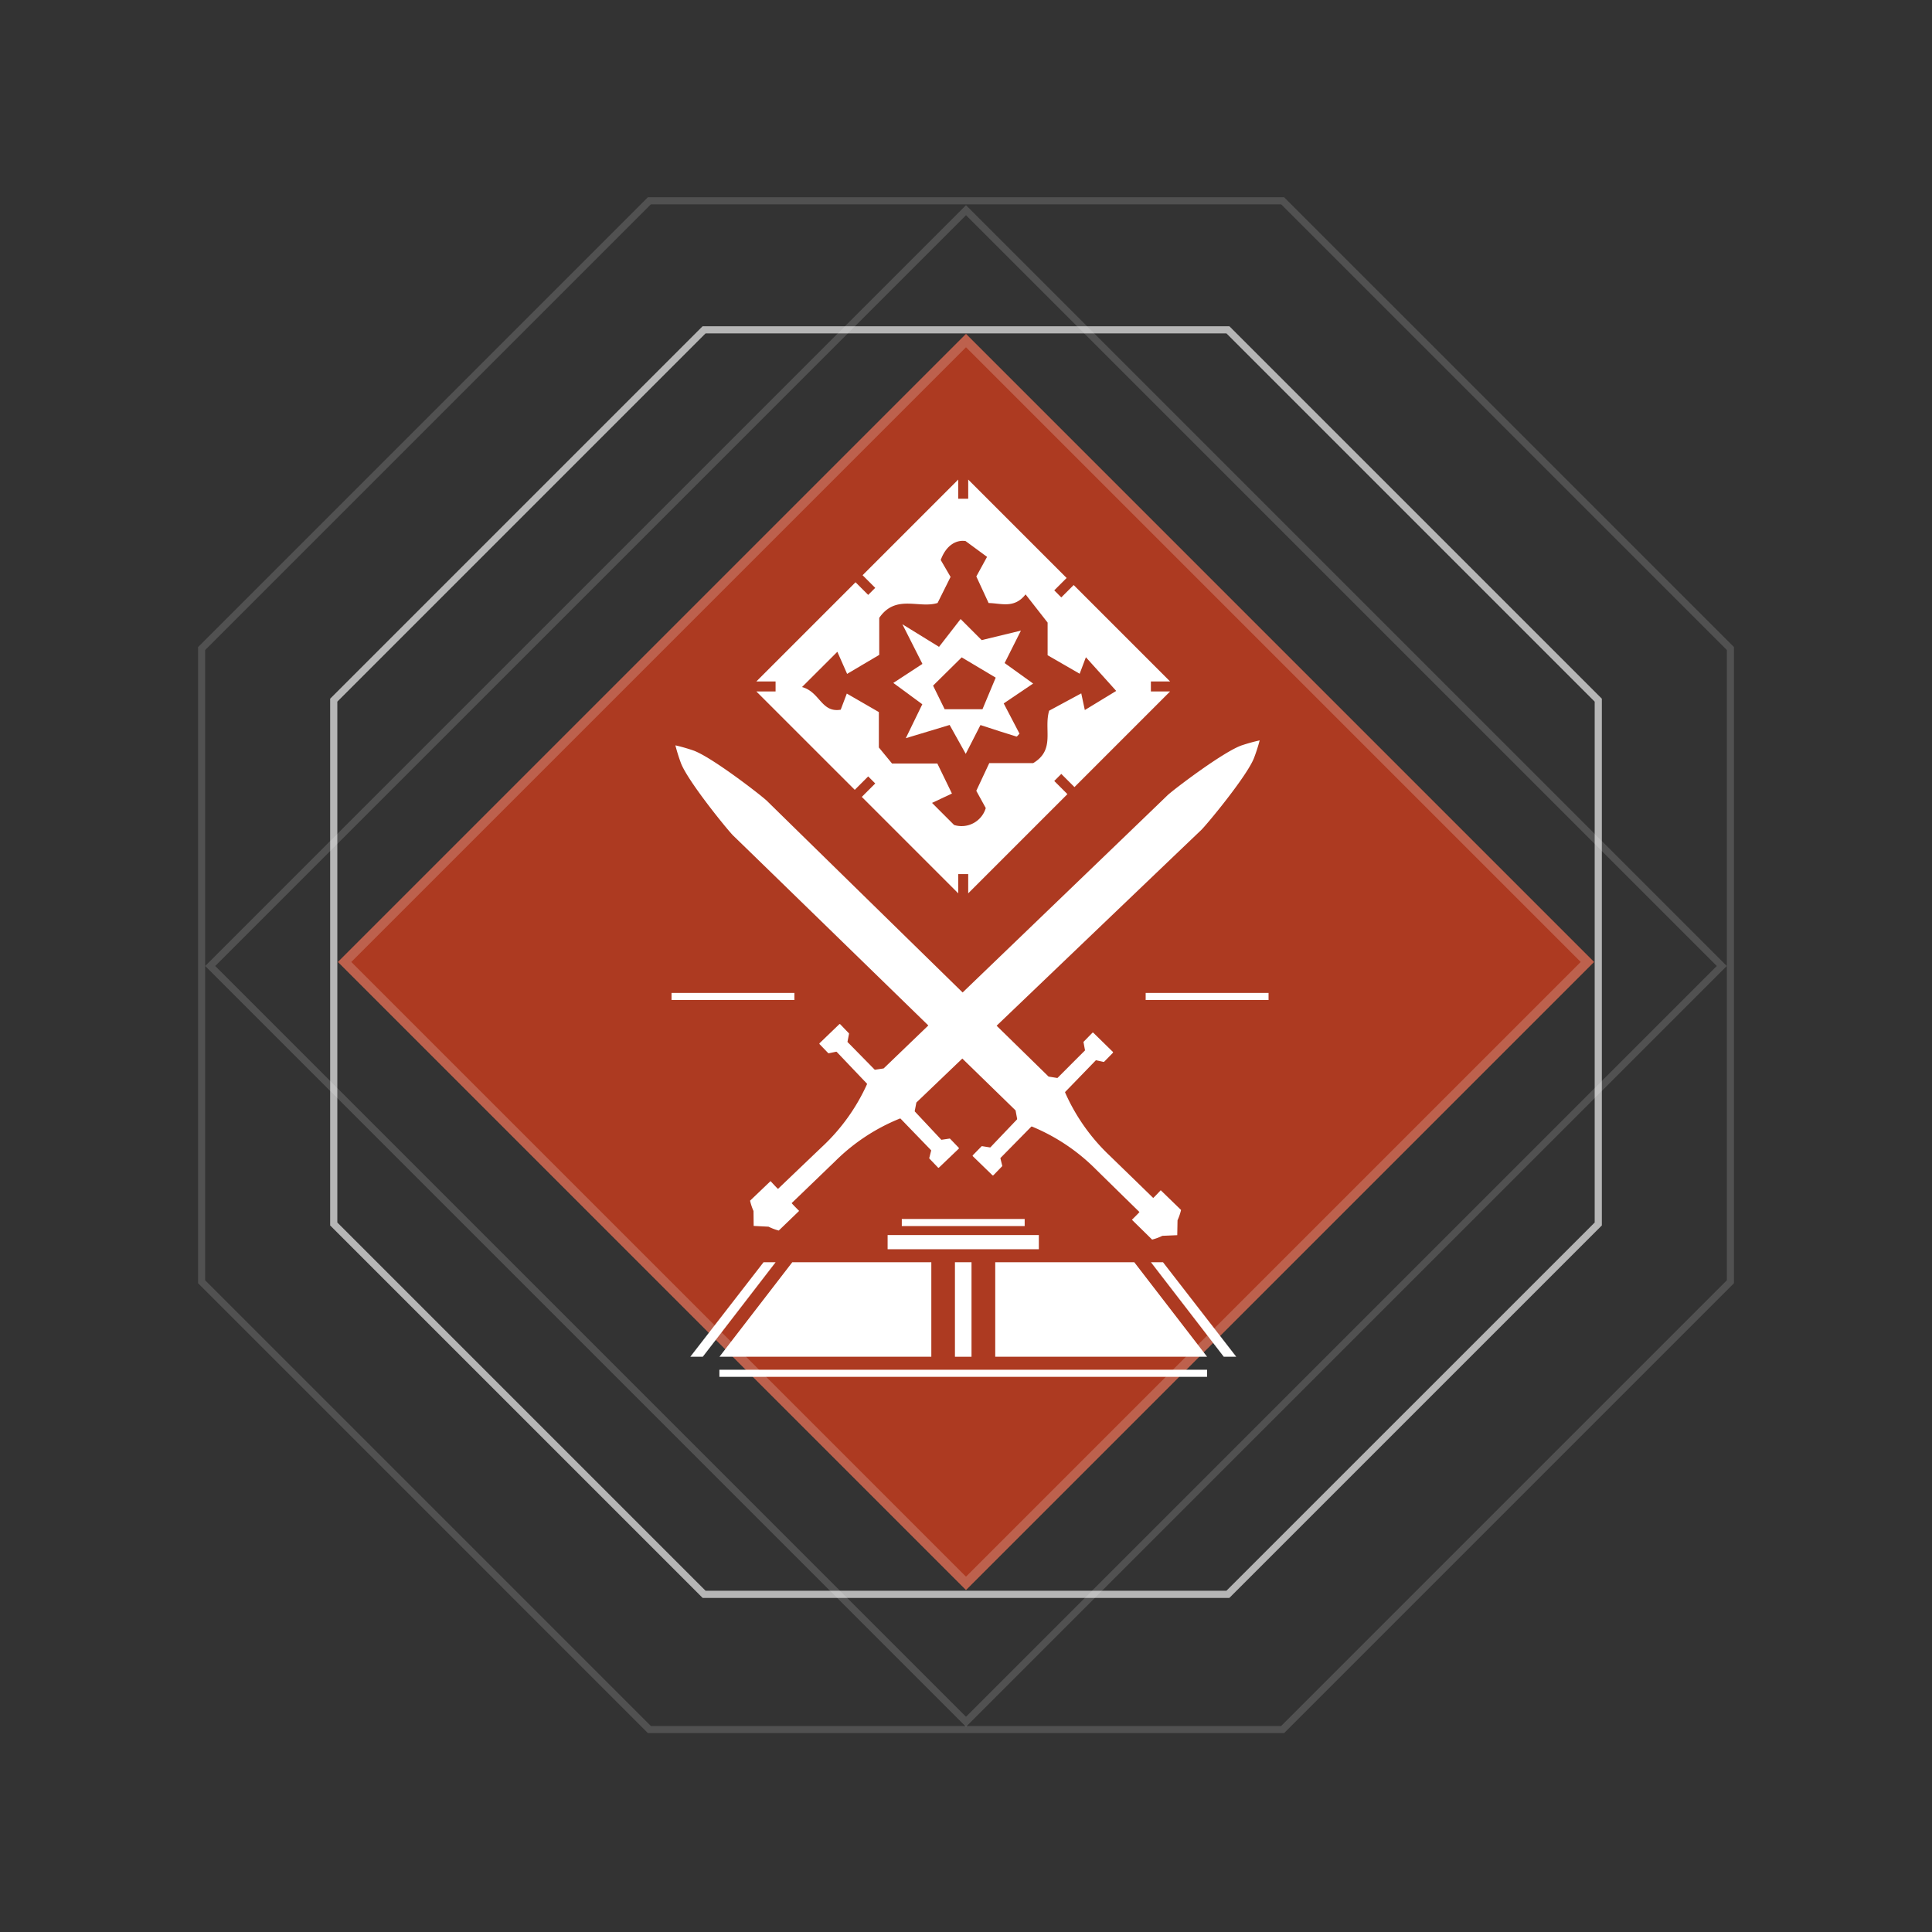 <svg xmlns="http://www.w3.org/2000/svg" viewBox="0 0 204.404 204.404">
  <rect x="0" y="0" width="204.404" height="204.404" fill="#333333" stroke="none"/>
  <rect class="orange" x="55.214" y="54.787" width="93.976" height="93.976" transform="translate(101.901 -42.459) rotate(45)" style="fill: #cc3c1d;opacity: 0.8"/>
  <g class="orange-border" style="opacity: 0.2">
    <path d="M102.202,36.738l65.037,65.037-65.037,65.037L37.165,101.776l65.037-65.037m0-1.414-66.451,66.451,66.451,66.451,66.451-66.451L102.202,35.324Z" style="fill: #fff"/>
  </g>
  <rect class="square" x="45.661" y="45.661" width="113.082" height="113.082" transform="translate(102.202 -42.334) rotate(45)" style="fill: none;stroke: #fff;stroke-miterlimit: 10;stroke-width: 0.75px;opacity: 0.15"/>
  <polygon class="polygon inner ani" points="129.91 34.893 74.494 34.893 35.309 74.078 35.309 129.494 74.494 168.679 129.91 168.679 169.096 129.494 169.096 74.078 129.91 34.893" style="fill: none;stroke: #fff;stroke-miterlimit: 10;stroke-width: 0.75px;opacity: 0.4"/>
  <polygon class="polygon inner" points="129.91 34.893 74.494 34.893 35.309 74.078 35.309 129.494 74.494 168.679 129.91 168.679 169.096 129.494 169.096 74.078 129.91 34.893" style="fill: none;stroke: #fff;stroke-miterlimit: 10;stroke-width: 0.75px;opacity: 0.4"/>
  <polygon class="polygon outer" points="135.7 21.241 68.704 21.241 21.331 68.614 21.331 135.61 68.704 182.984 135.7 182.984 183.074 135.61 183.074 68.614 135.7 21.241" style="fill: none;stroke: #fff;stroke-miterlimit: 10;stroke-width: 0.75px;opacity: 0.15"/>
  <g class="countdown">
    <g>
      <path d="M104.996,124.339a.077.077,0,0,0,.108-.002l.911-.938a.077.077,0,0,0,.016-.083l-.181-.737a.076.076,0,0,1,.016-.083c.334-.34,2.592-2.633,3.236-3.291a.074.074,0,0,1,.083-.015,20.673,20.673,0,0,1,6.793,4.56s4.166,4.088,4.573,4.479c.023.022-.795.821-.795.821l2.138,2.098a5.789,5.789,0,0,0,1.082-.399l1.576-.068.029-1.577a5.79,5.79,0,0,0,.373-1.091l-2.149-2.087s-.779.837-.801.814c-.401-.398-4.588-4.463-4.588-4.463a20.673,20.673,0,0,1-4.723-6.68.074.074,0,0,1,.013-.083c.643-.659,2.881-2.972,3.212-3.314a.076.076,0,0,1,.082-.018l.741.163a.077.077,0,0,0,.082-.018l.915-.934a.077.077,0,0,0-.001-.108l-2.058-2.016a.077.077,0,0,0-.108.001l-.916.938a.077.077,0,0,0-.015.084l.144.782a.076.076,0,0,1-.016.085c-.344.338-2.58,2.579-2.866,2.867a.072.072,0,0,1-.064.02l-.874-.14a.069.069,0,0,1-.04-.019c-.759-.742-29.247-28.614-29.751-29.125-.509-.516-6.016-4.789-7.908-5.393a18.202,18.202,0,0,0-1.809-.512,18.2,18.2,0,0,0,.556,1.796c.65,1.877,5.055,7.279,5.583,7.775.523.492,29.076,28.297,29.836,29.037a.069.069,0,0,1,.02.039l.161.87a.072.072,0,0,1-.018.065c-.28.293-2.467,2.583-2.797,2.935a.076.076,0,0,1-.085.018l-.785-.125a.077.077,0,0,0-.084.017l-.916.938a.077.077,0,0,0,.001.108Z" style="fill: #fff"/>
      <path d="M86.715,110.365a.077.077,0,0,0-.002.108l.907.941a.077.077,0,0,0,.082.018l.743-.157a.076.076,0,0,1,.082.018c.329.345,2.546,2.677,3.184,3.342a.074.074,0,0,1,.013.083,20.673,20.673,0,0,1-4.78,6.64s-4.222,4.03-4.626,4.424c-.023.022-.794-.821-.794-.821l-2.167,2.069a5.79,5.79,0,0,0,.364,1.095l.016,1.577,1.575.081a5.789,5.789,0,0,0,1.079.409l2.156-2.08s-.811-.806-.787-.827c.411-.388,4.611-4.44,4.611-4.44a20.673,20.673,0,0,1,6.832-4.502.074.074,0,0,1,.083.016c.638.664,2.876,2.976,3.207,3.319a.076.076,0,0,1,.015.083l-.188.736a.077.077,0,0,0,.015.083l.903.945a.077.077,0,0,0,.108.002l2.083-1.991a.076.076,0,0,0,.002-.108l-.908-.946a.077.077,0,0,0-.084-.018l-.786.118a.076.076,0,0,1-.085-.019c-.327-.354-2.493-2.663-2.771-2.958a.072.072,0,0,1-.018-.065l.168-.869a.069.069,0,0,1,.02-.039c.767-.734,29.557-28.294,30.084-28.781.532-.491,4.984-5.856,5.649-7.727a18.204,18.204,0,0,0,.572-1.791,18.202,18.202,0,0,0-1.813.497c-1.897.588-7.441,4.814-7.954,5.325-.508.507-29.234,28.133-29.999,28.869a.069.069,0,0,1-.04.019l-.875.132a.072.072,0,0,1-.064-.02c-.284-.29-2.501-2.55-2.841-2.891a.076.076,0,0,1-.015-.085l.15-.78a.077.077,0,0,0-.015-.084l-.908-.946a.077.077,0,0,0-.108-.002Z" style="fill: #fff"/>
    </g>
    <g>
      <polygon points="129.474 143.543 130.795 143.543 123.045 133.543 121.767 133.543 129.474 143.543" style="fill: #fff"/>
      <polygon points="120.005 133.543 105.295 133.543 105.295 143.543 127.711 143.543 120.005 133.543" style="fill: #fff"/>
      <rect x="101.032" y="133.543" width="1.753" height="10" style="fill: #fff"/>
      <polygon points="74.354 143.543 73.033 143.543 80.783 133.543 82.061 133.543 74.354 143.543" style="fill: #fff"/>
      <polygon points="83.823 133.543 98.533 133.543 98.533 143.543 76.117 143.543 83.823 133.543" style="fill: #fff"/>
      <rect x="76.111" y="144.918" width="51.595" height="0.75" style="fill: #fff"/>
      <rect x="93.909" y="130.668" width="16" height="1.5" style="fill: #fff"/>
      <rect x="95.409" y="128.967" width="13" height="0.75" style="fill: #fff"/>
    </g>
    <g>
      <rect x="121.211" y="105.05" width="13" height="0.75" style="fill: #fff"/>
      <rect x="71.047" y="105.05" width="13" height="0.75" style="fill: #fff"/>
    </g>
    <g>
      <path d="M95.472,66.046l3.876,2.39,2.283-2.942,2.229,2.229,4.153-1.005-1.724,3.432,3.016,2.169-3.113,2.102,1.669,3.196c-.106.106-.25.33-.321.309-1.1-.33-2.19-.692-3.807-1.216l-1.559,3.047-1.703-3.056L95.833,78.1,97.579,74.51l-3.067-2.256,3.08-2.014Zm3.247,6.493L99.944,75.035h4.002l1.399-3.342-3.599-2.145Z" style="fill: #fff"/>
      <path d="M121.763,72.098h2.034L113.594,61.895l-1.31,1.31-.746-.746,1.31-1.31L102.436,50.737v2.034h-1.055V50.737L91.261,60.857l1.337,1.337-.746.746-1.337-1.337L80.02,72.098H82.055V73.153H80.02L90.432,83.564l1.42-1.42.746.746L91.178,84.311l10.203,10.203V92.479h1.055v2.034L112.931,84.019l-1.393-1.393.746-.746,1.393,1.393,10.12-10.12h-2.034Zm-6.99,3.024c-.129-.605-.22-1.031-.377-1.765-1.24.669-2.423,1.307-3.397,1.833-.593,1.995.68,4.127-1.689,5.546h-4.647c-.504,1.076-.931,1.989-1.372,2.932.342.623.689,1.254,1.002,1.824a2.669,2.669,0,0,1-3.35,1.79c-.759-.759-1.53-1.53-2.336-2.336.653-.307,1.29-.606,2.107-.989-.536-1.103-1.038-2.137-1.544-3.178H94.377c-.353-.429-.746-.908-1.394-1.696V75.337c-1.185-.684-2.281-1.317-3.391-1.958-.222.587-.425,1.125-.646,1.708-2.068.341-2.179-1.878-4.094-2.399,1.421-1.418,2.429-2.424,3.739-3.731.477,1.078.75,1.697,1.033,2.339,1.107-.655,2.21-1.308,3.399-2.01V65.369c1.752-2.54,4.196-.948,6.172-1.575.437-.877.887-1.78,1.374-2.757-.351-.604-.712-1.225-1.041-1.79.593-1.634,1.714-2.152,2.628-2.003,1.035.761,1.643,1.208,2.273,1.672-.442.808-.788,1.44-1.135,2.074.428.925.851,1.838,1.302,2.812,1.285.007,2.703.63,3.908-.917.664.849,1.31,1.676,2.332,2.983v3.455c1.187.685,2.285,1.319,3.391,1.958.222-.588.426-1.126.66-1.746,1.062,1.18,2.07,2.299,3.208,3.564C117.199,73.645,116.045,74.348,114.772,75.122Z" style="fill: #fff"/>
    </g>
  </g>
</svg>
